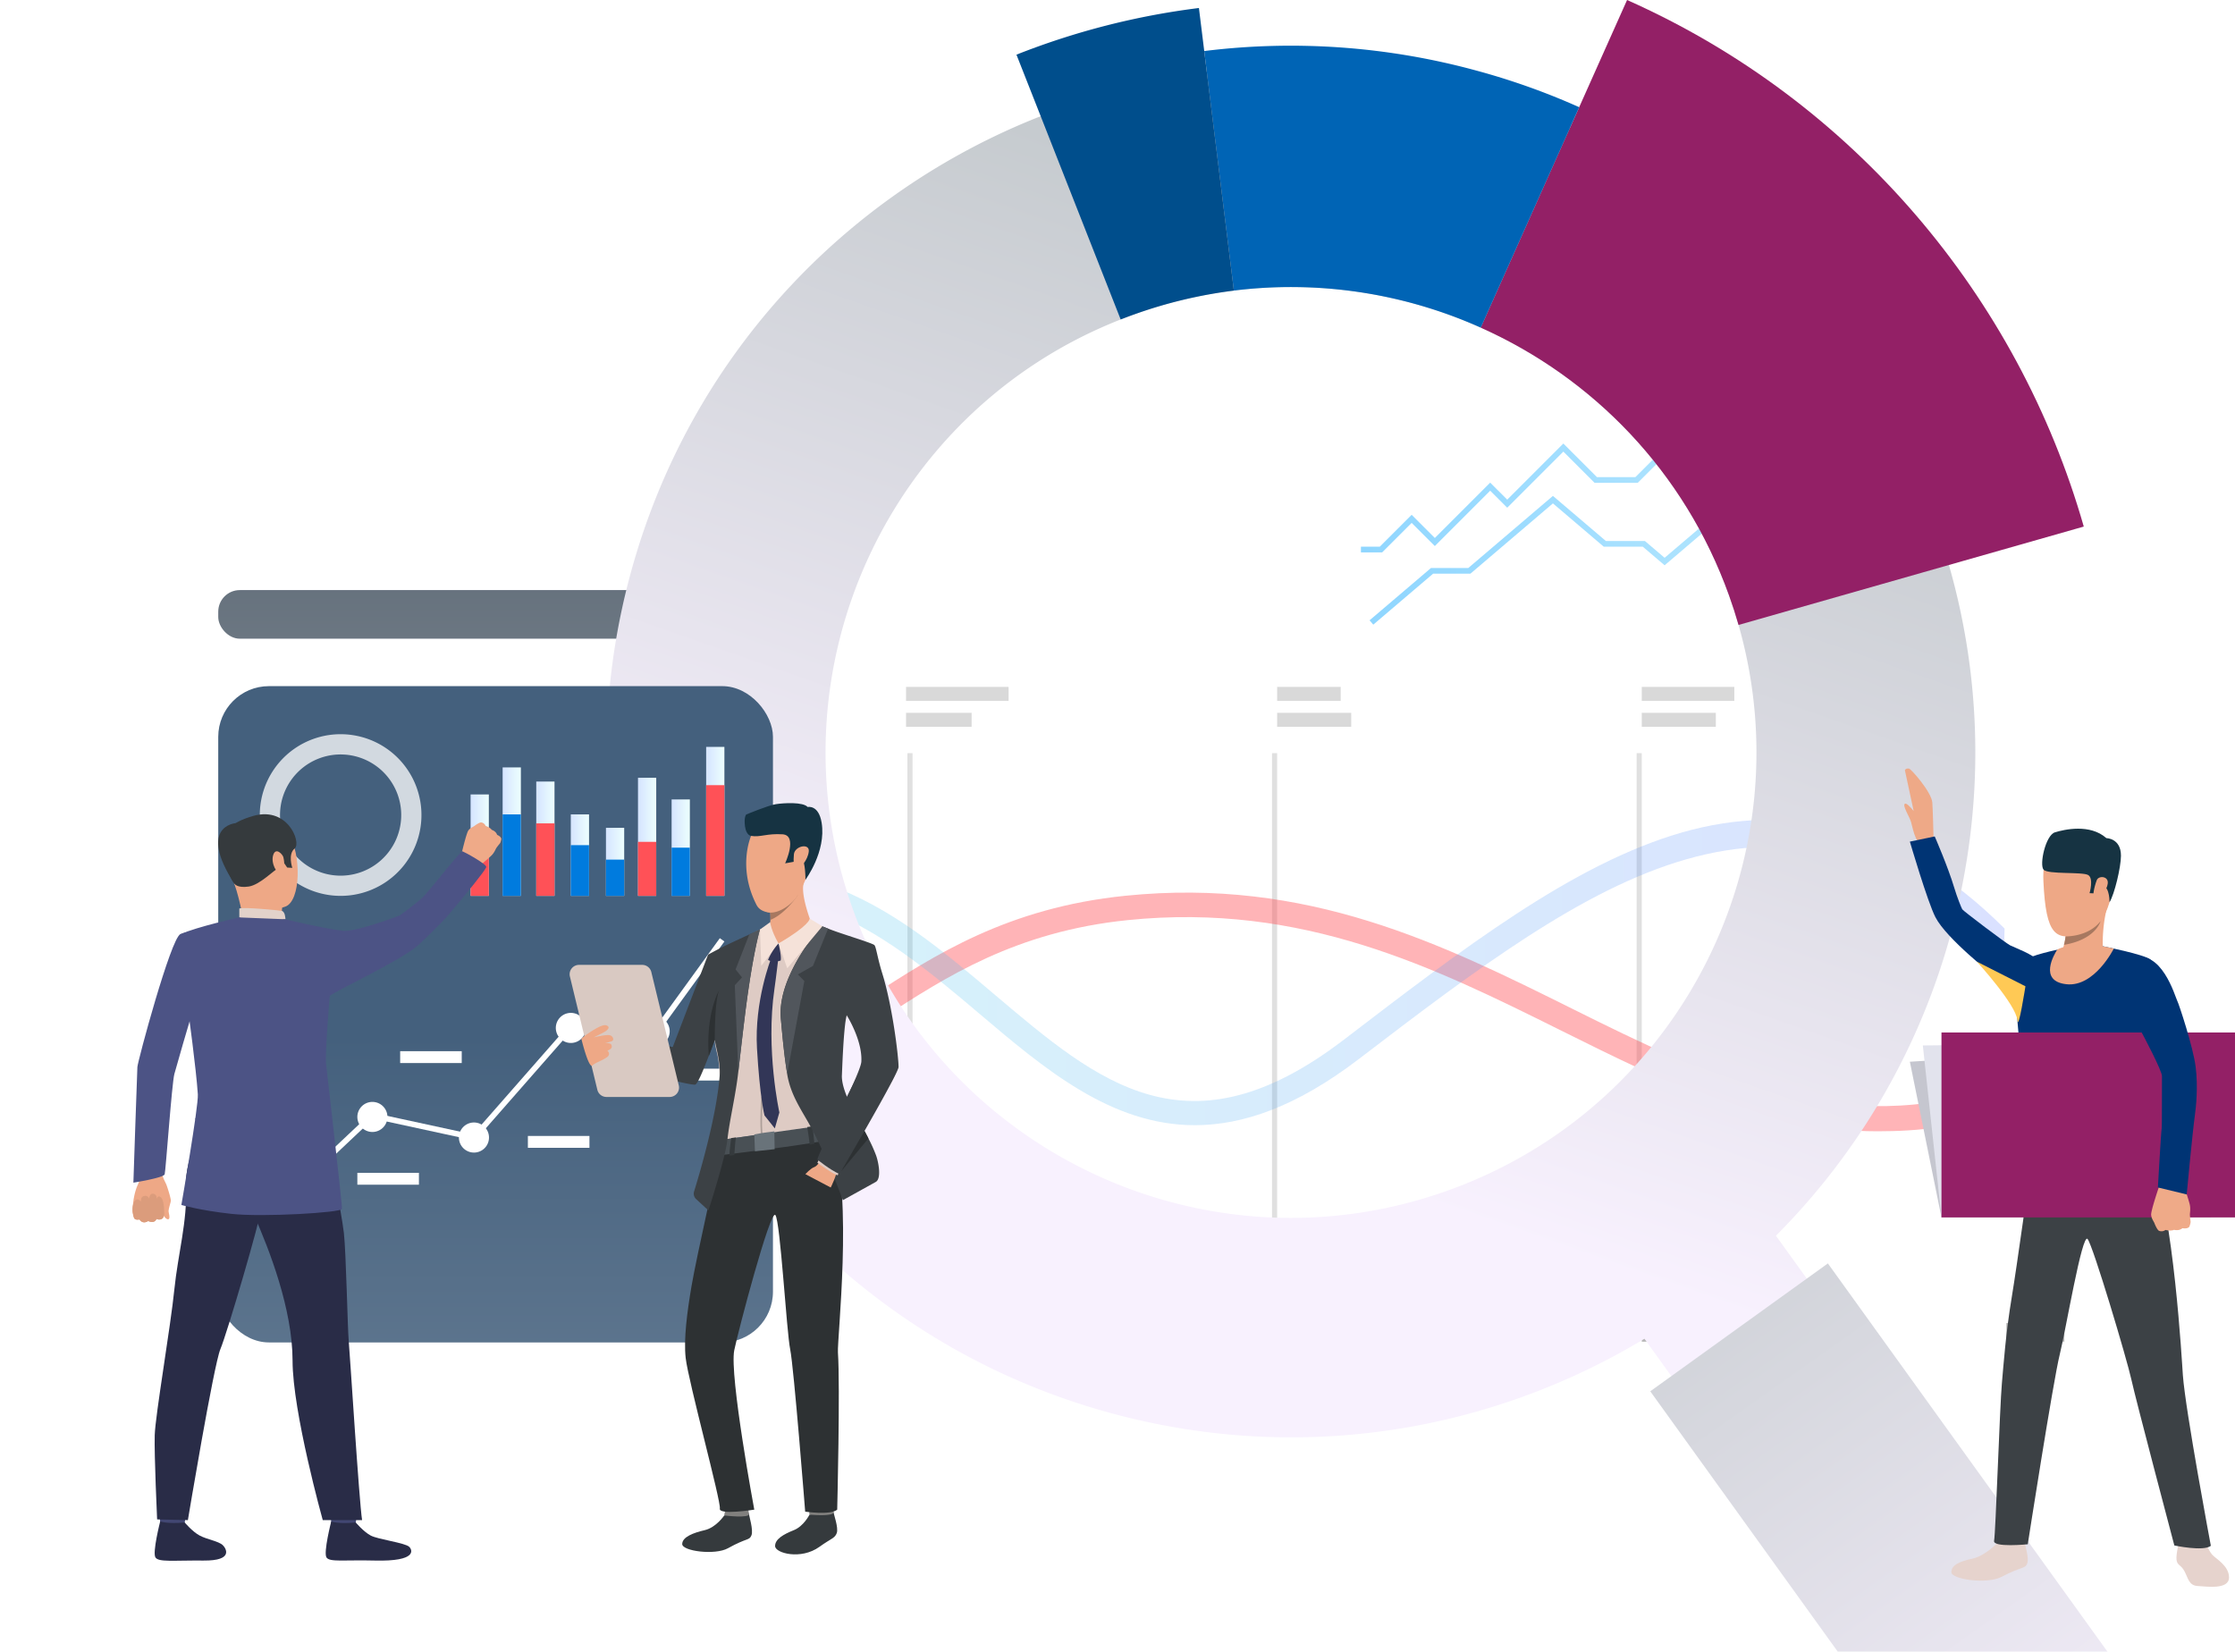 <svg xmlns="http://www.w3.org/2000/svg" xmlns:xlink="http://www.w3.org/1999/xlink" viewBox="0 0 2412.29 1782.71"><defs><style>.cls-1{mask:url(#mask);filter:url(#luminosity-noclip-5);}.cls-2,.cls-4,.cls-6,.cls-8{mix-blend-mode:multiply;}.cls-2{fill:url(#linear-gradient);}.cls-3{mask:url(#mask-2);filter:url(#luminosity-noclip-6);}.cls-4{fill:url(#linear-gradient-2);}.cls-5,.cls-7{mask:url(#mask-3);}.cls-5{filter:url(#luminosity-noclip-7);}.cls-6{fill:url(#linear-gradient-3);}.cls-7{filter:url(#luminosity-noclip-8);}.cls-8{fill:url(#linear-gradient-4);}.cls-9{isolation:isolate;}.cls-10,.cls-45{mix-blend-mode:hard-light;}.cls-10{fill:url(#linear-gradient-5);}.cls-11{fill:#e0e0e0;}.cls-12{fill:#d9d9d9;}.cls-13{fill:#b8b8b8;}.cls-14{opacity:0.43;}.cls-15{fill:#ff5157;}.cls-16{opacity:0.22;}.cls-17{fill:url(#linear-gradient-6);}.cls-18{fill:url(#linear-gradient-7);}.cls-19{fill:url(#linear-gradient-8);}.cls-20{fill:url(#linear-gradient-9);}.cls-21{fill:#932066;}.cls-22{fill:#0064b5;}.cls-23{fill:#004e8c;}.cls-24{fill:url(#linear-gradient-10);}.cls-25{fill:#fff;}.cls-26{mask:url(#mask-5);}.cls-27{fill:url(#linear-gradient-11);}.cls-28{mask:url(#mask-6);}.cls-29{fill:url(#linear-gradient-12);}.cls-30{mask:url(#mask-7);}.cls-31{fill:url(#linear-gradient-13);}.cls-32{mask:url(#mask-8);}.cls-33{fill:url(#linear-gradient-14);}.cls-34{fill:#c5c6cf;}.cls-35{fill:#e2e3ed;}.cls-36{fill:#eea987;}.cls-37{fill:#e6d3cd;}.cls-38{fill:#3c4145;}.cls-39{fill:#003474;}.cls-40{fill:#eea886;}.cls-41{fill:#163342;}.cls-42{fill:#a77860;}.cls-43{fill:#ffc955;}.cls-44{fill:#efaa88;}.cls-45{fill:url(#linear-gradient-15);}.cls-46{opacity:0.76;}.cls-47{fill:url(#linear-gradient-16);}.cls-48{fill:url(#linear-gradient-17);}.cls-49{fill:url(#linear-gradient-18);}.cls-50{fill:url(#linear-gradient-19);}.cls-51{fill:#007bde;}.cls-52{fill:url(#linear-gradient-20);}.cls-53{fill:url(#linear-gradient-21);}.cls-54{fill:url(#linear-gradient-22);}.cls-55{fill:url(#linear-gradient-23);}.cls-56{fill:#db9c7c;}.cls-57{fill:#4c5385;}.cls-58{fill:#ead8cf;}.cls-59{fill:#da9b5b;}.cls-60{fill:#424773;}.cls-61{fill:#292c47;}.cls-62{fill:#353a3d;}.cls-63{fill:#e2d2ca;}.cls-64{fill:#323657;}.cls-65{fill:#81807e;}.cls-66{fill:#2d3133;}.cls-67{fill:#decbc4;}.cls-68{fill:#495055;}.cls-69{fill:#51565c;}.cls-70{fill:#f5e2d9;}.cls-71{fill:#ad9f99;}.cls-72{fill:#69737a;}.cls-73{fill:#d9c9c2;}.cls-74{filter:url(#luminosity-noclip-3);}.cls-75{filter:url(#luminosity-noclip-2);}.cls-76{filter:url(#luminosity-noclip);}</style><filter id="luminosity-noclip" x="35.75" y="-8974.71" width="99.79" height="32766" filterUnits="userSpaceOnUse" color-interpolation-filters="sRGB"><feFlood flood-color="#fff" result="bg"/><feBlend in="SourceGraphic" in2="bg"/></filter><mask id="mask" x="35.75" y="-8974.71" width="99.79" height="32766" maskUnits="userSpaceOnUse"><g class="cls-76"/></mask><linearGradient id="linear-gradient" x1="80.73" y1="591.03" x2="89.14" y2="997.23" gradientUnits="userSpaceOnUse"><stop offset="0" stop-color="#fff"/><stop offset="1"/></linearGradient><filter id="luminosity-noclip-2" x="0" y="-8974.71" width="41.59" height="32766" filterUnits="userSpaceOnUse" color-interpolation-filters="sRGB"><feFlood flood-color="#fff" result="bg"/><feBlend in="SourceGraphic" in2="bg"/></filter><mask id="mask-2" x="0" y="-8974.71" width="41.59" height="32766" maskUnits="userSpaceOnUse"><g class="cls-75"/></mask><linearGradient id="linear-gradient-2" x1="15.91" y1="592.37" x2="24.32" y2="998.57" xlink:href="#linear-gradient"/><filter id="luminosity-noclip-3" x="2076.82" y="-8974.71" width="84.72" height="32766" filterUnits="userSpaceOnUse" color-interpolation-filters="sRGB"><feFlood flood-color="#fff" result="bg"/><feBlend in="SourceGraphic" in2="bg"/></filter><mask id="mask-3" x="2076.82" y="-8974.71" width="84.72" height="32766" maskUnits="userSpaceOnUse"><g class="cls-74"/></mask><linearGradient id="linear-gradient-3" x1="2165.82" y1="-90.48" x2="2068.36" y2="274.1" gradientTransform="translate(4238.36 167.99) rotate(-180)" xlink:href="#linear-gradient"/><linearGradient id="linear-gradient-4" x1="2151.53" y1="-65.55" x2="2076.05" y2="216.81" gradientTransform="translate(4238.36 110.97) rotate(-180)" xlink:href="#linear-gradient"/><linearGradient id="linear-gradient-5" x1="534.91" y1="581.32" x2="534.91" y2="2325.48" gradientUnits="userSpaceOnUse"><stop offset="0" stop-color="#626e7a"/><stop offset="1" stop-color="#f5f5f5"/></linearGradient><linearGradient id="linear-gradient-6" x1="588.65" y1="1049.71" x2="2163.57" y2="1049.71" gradientUnits="userSpaceOnUse"><stop offset="0" stop-color="#40d5e6"/><stop offset="1" stop-color="#57f"/></linearGradient><linearGradient id="linear-gradient-7" x1="1478.21" y1="550.68" x2="2039.62" y2="550.68" gradientUnits="userSpaceOnUse"><stop offset="0" stop-color="#8fd6ff"/><stop offset="1" stop-color="#bfebfe"/></linearGradient><linearGradient id="linear-gradient-8" x1="1468.88" y1="478.6" x2="2028.46" y2="478.6" xlink:href="#linear-gradient-7"/><linearGradient id="linear-gradient-9" x1="1572.92" y1="300.9" x2="1256.51" y2="1202.38" gradientUnits="userSpaceOnUse"><stop offset="0" stop-color="#c6cbcf"/><stop offset="1" stop-color="#f8f1fe"/></linearGradient><linearGradient id="linear-gradient-10" x1="1733.23" y1="1225.1" x2="2307.11" y2="2037.56" xlink:href="#linear-gradient-9"/><filter id="luminosity-noclip-5" x="35.75" y="804.08" width="99.79" height="48.5" filterUnits="userSpaceOnUse" color-interpolation-filters="sRGB"><feFlood flood-color="#fff" result="bg"/><feBlend in="SourceGraphic" in2="bg"/></filter><mask id="mask-5" x="35.75" y="804.08" width="99.79" height="48.5" maskUnits="userSpaceOnUse"><g class="cls-1"><polygon class="cls-2" points="59.13 852.59 135.54 852.59 112.15 804.08 35.75 804.08 59.13 852.59"/></g></mask><linearGradient id="linear-gradient-11" x1="80.73" y1="591.03" x2="89.14" y2="997.23" xlink:href="#linear-gradient-6"/><filter id="luminosity-noclip-6" x="0" y="804.08" width="41.59" height="48.5" filterUnits="userSpaceOnUse" color-interpolation-filters="sRGB"><feFlood flood-color="#fff" result="bg"/><feBlend in="SourceGraphic" in2="bg"/></filter><mask id="mask-6" x="0" y="804.08" width="41.59" height="48.5" maskUnits="userSpaceOnUse"><g class="cls-3"><polygon class="cls-4" points="23.39 852.59 41.59 852.59 18.2 804.08 0 804.08 23.39 852.59"/></g></mask><linearGradient id="linear-gradient-12" x1="15.91" y1="592.37" x2="24.32" y2="998.57" xlink:href="#linear-gradient-6"/><filter id="luminosity-noclip-7" x="2076.82" y="67.66" width="84.72" height="32.68" filterUnits="userSpaceOnUse" color-interpolation-filters="sRGB"><feFlood flood-color="#fff" result="bg"/><feBlend in="SourceGraphic" in2="bg"/></filter><mask id="mask-7" x="2076.82" y="67.66" width="84.72" height="32.68" maskUnits="userSpaceOnUse"><g class="cls-5"><rect class="cls-6" x="2076.82" y="67.66" width="84.72" height="32.68" transform="translate(4238.36 167.99) rotate(180)"/></g></mask><linearGradient id="linear-gradient-13" x1="2165.82" y1="-90.48" x2="2068.36" y2="274.1" gradientTransform="translate(4238.36 167.99) rotate(-180)" xlink:href="#linear-gradient-6"/><filter id="luminosity-noclip-8" x="2076.82" y="52.41" width="84.72" height="6.15" filterUnits="userSpaceOnUse" color-interpolation-filters="sRGB"><feFlood flood-color="#fff" result="bg"/><feBlend in="SourceGraphic" in2="bg"/></filter><mask id="mask-8" x="2076.82" y="52.41" width="84.72" height="6.15" maskUnits="userSpaceOnUse"><g class="cls-7"><rect class="cls-8" x="2076.82" y="52.41" width="84.72" height="6.15" transform="translate(4238.36 110.97) rotate(180)"/></g></mask><linearGradient id="linear-gradient-14" x1="2151.53" y1="-65.55" x2="2076.05" y2="216.81" gradientTransform="translate(4238.36 110.97) rotate(-180)" xlink:href="#linear-gradient-6"/><linearGradient id="linear-gradient-15" x1="534.91" y1="1118.63" x2="534.91" y2="3606.09" gradientUnits="userSpaceOnUse"><stop offset="0" stop-color="#44607d"/><stop offset="1" stop-color="#f5f5f5"/></linearGradient><linearGradient id="linear-gradient-16" x1="507.92" y1="912.26" x2="527.62" y2="912.26" gradientUnits="userSpaceOnUse"><stop offset="0" stop-color="#d5e4ff"/><stop offset="1" stop-color="#edfffe"/></linearGradient><linearGradient id="linear-gradient-17" x1="542.5" y1="897.67" x2="562.19" y2="897.67" xlink:href="#linear-gradient-16"/><linearGradient id="linear-gradient-18" x1="578.79" y1="905.3" x2="598.48" y2="905.3" xlink:href="#linear-gradient-16"/><linearGradient id="linear-gradient-19" x1="616.07" y1="923.03" x2="635.76" y2="923.03" xlink:href="#linear-gradient-16"/><linearGradient id="linear-gradient-20" x1="654.02" y1="930.28" x2="673.72" y2="930.28" xlink:href="#linear-gradient-16"/><linearGradient id="linear-gradient-21" x1="688.6" y1="903.26" x2="708.29" y2="903.26" xlink:href="#linear-gradient-16"/><linearGradient id="linear-gradient-22" x1="724.88" y1="914.96" x2="744.58" y2="914.96" xlink:href="#linear-gradient-16"/><linearGradient id="linear-gradient-23" x1="762.17" y1="886.6" x2="781.86" y2="886.6" xlink:href="#linear-gradient-16"/></defs><title>OCR</title><g class="cls-9"><g id="Слой_1" data-name="Слой 1"><rect class="cls-10" x="235.56" y="636.94" width="598.71" height="52.47" rx="23.29"/><rect class="cls-11" x="979.41" y="812.97" width="5.53" height="580.67"/><rect class="cls-11" x="1372.93" y="812.97" width="5.54" height="580.67"/><rect class="cls-11" x="1766.45" y="812.97" width="5.53" height="580.67"/><rect class="cls-12" x="588.65" y="741.41" width="94.26" height="15.14"/><rect class="cls-12" x="588.65" y="769.39" width="133.7" height="15.14"/><rect class="cls-12" x="977.93" y="741.41" width="110.66" height="15.14"/><rect class="cls-12" x="977.93" y="769.39" width="70.76" height="15.14"/><rect class="cls-12" x="1378.47" y="741.41" width="68.57" height="15.14"/><rect class="cls-12" x="1378.47" y="769.39" width="79.92" height="15.14"/><rect class="cls-12" x="1771.99" y="741.41" width="99.89" height="15.14"/><rect class="cls-12" x="1771.99" y="769.39" width="79.93" height="15.14"/><rect class="cls-13" x="1024.37" y="1415.37" width="62.61" height="20.18"/><rect class="cls-13" x="1378.47" y="1428.03" width="62.61" height="20.18"/><rect class="cls-13" x="1771.99" y="1428.03" width="62.61" height="20.18"/><rect class="cls-13" x="2165.51" y="1428.03" width="62.61" height="20.18"/><g class="cls-14"><path class="cls-15" d="M2026.37,1221.1c-122.74,0-229.44-53.06-340.67-108.37-137.33-68.29-279.32-138.9-468.52-119.56-120.81,12.34-196.64,61.54-263.54,104.95-60.58,39.3-117.85,73.87-195.41,76.82-125.36,4.77-168.85-48.7-169.58-52v-34.31h0c.16.59,27.53,60.6,169.44,59.89,69.89-.35,121.47-33.82,181.19-72.57,69.41-45,148.08-96.07,275.22-109.06,196.78-20.12,342.26,52.22,482.94,122.18,147.21,73.2,287.68,141.85,465.3,82.29v28.21C2112.11,1216.59,2071.62,1221.1,2026.37,1221.1Z"/></g><g class="cls-16"><path class="cls-17" d="M1289.61,1214.53c-90.6,0-162.45-60.93-232.8-120.57-53.34-45.23-108.69-91.47-172.57-114.28-195-69.6-294.69,57.5-295.59,58.62V999.63c1.06-1.32,18.85-24.42,70.32-46.48,46.86-20.08,125.49-36.1,233.94,1.62,68.71,23.9,125.77,72.28,180.95,119.07,112,94.9,208.62,176.87,376.52,48.48,127.16-97.24,247-189.9,365-223.76,115.36-33.11,235.63-8.87,348.2,103.71l-.83,35.11c-239.14-240.19-442.76-88-696.34,105.9C1399.23,1194.64,1341.36,1214.52,1289.61,1214.53Z"/></g><polygon class="cls-18" points="1482.21 674.25 1478.21 669.56 1544.5 613.09 1584.76 613.09 1676.11 535.27 1733.24 583.94 1775.37 583.94 1796.66 602.08 1862.82 545.72 1896.4 545.72 2035.62 427.11 2039.62 431.8 1898.67 551.88 1865.09 551.88 1796.66 610.17 1773.1 590.1 1730.97 590.1 1676.11 543.36 1587.03 619.25 1546.77 619.25 1482.21 674.25"/><polygon class="cls-19" points="1491.79 596.25 1468.88 596.25 1468.88 590.09 1489.23 590.09 1523.64 555.68 1548.65 580.7 1608.4 520.94 1626.78 539.32 1687.36 478.74 1723.67 515.04 1765.06 515.04 1828.95 451.16 1884.04 451.16 1924.78 410.43 1974.63 410.43 2024.11 360.95 2028.46 365.31 1977.19 416.59 1927.33 416.59 1886.6 457.32 1831.5 457.32 1767.61 521.21 1721.12 521.21 1687.36 487.45 1626.78 548.03 1608.4 529.66 1548.65 589.41 1523.64 564.4 1491.79 596.25"/><path class="cls-20" d="M2103.61,610.25c0-.13-.08-.26-.11-.4-58.92-205.48-206-381.11-409.14-471.49h0a740.35,740.35,0,0,0-391.55-58.73l-.24,0-.13,0a735.87,735.87,0,0,0-179.2,45.8,3.42,3.42,0,0,0-.34.13c-210.12,82.63-379.6,260.49-442.77,495.23-106,394,127.34,799.15,521.16,905.14,202.24,54.41,407.44,19.38,573.61-80.89l31,43.09,146.19-105.28-35.29-49a735.18,735.18,0,0,0,189.65-329.22C2142.58,870.37,2139.31,734.78,2103.61,610.25ZM1562.86,1285c-261.11,93.58-548.66-42.22-642.23-303.34-91.84-256.25,37.25-538,288.91-636.81,4.76-1.86,9.57-3.68,14.43-5.42a500.61,500.61,0,0,1,374.24,14.21c120.6,53.87,219.91,155,268,289.13q5.65,15.84,10.24,31.8C1948.57,926.82,1813.41,1195.2,1562.86,1285Z"/><path class="cls-21" d="M2249.07,568.38,2103.5,609.85l-227.06,64.72q-4.57-16-10.24-31.8c-48.08-134.17-147.39-235.26-268-289.13l96.13-215.28h0l10.11-22.65L1756.14,0C2001,108.92,2178.19,320.69,2249.07,568.38Z"/><path class="cls-22" d="M1704.47,115.71l-10.11,22.65-96.15,215.28a501.08,501.08,0,0,0-266.46-40l-29-234-3-24.54a760.15,760.15,0,0,1,291.87,20.58A751.75,751.75,0,0,1,1704.47,115.71Z"/><path class="cls-23" d="M1331.75,313.68A503.65,503.65,0,0,0,1224,339.43q-7.29,2.61-14.43,5.42l-86.32-219.42L1097.08,59a806,806,0,0,1,196.8-50.34l.15,0,5.73,46.38,3,24.54Z"/><polygon class="cls-24" points="2274.57 1782.71 1983.47 1782.71 1781.17 1501.76 1876.05 1433.44 1972.88 1363.73 2021.1 1430.71 2274.57 1782.71"/><rect class="cls-25" x="2123.2" y="1277.82" width="79.46" height="5.57" transform="translate(4325.87 2561.21) rotate(180)"/><rect class="cls-25" x="2123.2" y="1288.32" width="79.46" height="23.42" transform="translate(4325.87 2600.06) rotate(180)"/><rect class="cls-25" x="2085.87" y="1319.61" width="46.88" height="3.5" transform="translate(4218.62 2642.72) rotate(180)"/><rect class="cls-25" x="2085.87" y="1324.64" width="46.88" height="9.48" transform="translate(4218.62 2658.76) rotate(180)"/><rect class="cls-25" x="2215.72" y="1247.8" width="3.5" height="65.62" transform="translate(4434.93 2561.21) rotate(180)"/><g class="cls-26"><polygon class="cls-27" points="59.13 852.59 135.54 852.59 112.15 804.08 35.75 804.08 59.13 852.59"/></g><g class="cls-28"><polygon class="cls-29" points="23.39 852.59 41.59 852.59 18.2 804.08 0 804.08 23.39 852.59"/></g><g class="cls-30"><rect class="cls-31" x="2076.82" y="67.66" width="84.72" height="32.68" transform="translate(4238.36 167.99) rotate(180)"/></g><g class="cls-32"><rect class="cls-33" x="2076.82" y="52.41" width="84.72" height="6.15" transform="translate(4238.36 110.97) rotate(180)"/></g><polygon class="cls-34" points="2061.37 1146.04 2384.34 1125.27 2386.11 1314.08 2095.48 1314.08 2061.37 1146.04"/><polygon class="cls-35" points="2075.36 1128.45 2384.34 1125.27 2386.11 1314.08 2095.48 1314.08 2075.36 1128.45"/><path class="cls-36" d="M2070.46,908.63s7.35,8.08,10.24,4.52,6.17-8.61,6.17-8.61Z"/><path class="cls-36" d="M2056,831.4l9.45,43.94c-2.91-3.57-8-9.29-9.67-7.59-2.36,2.42,5.53,14.41,6.88,19.58,1.24,4.73,2.86,12.11,4.9,16.48l3.58,7.19,15.78-6.46s-.73-31.32-1.33-38.38c-1-11.46-23-36.31-25.17-36.57C2056.51,829.13,2056,831.4,2056,831.4Z"/><path class="cls-37" d="M2379.47,1663.1s4.45,10.71,8.2,15,18.1,11.84,18.17,24.45c.09,13.68-24.19,9.89-33.68,9.39s-10.21-7.81-14.21-15.56-8-6.43-8.78-12.68,3.06-20.23,3.06-20.23Z"/><path class="cls-37" d="M2155.72,1665.55s-13.22,13.89-26.65,16.8-22.81,6.62-22.91,14.59,38.63,13.22,54,5.18c22.93-12,25.26-8.37,27.8-14.37s-3.05-22-2.89-23.92C2185.28,1661.47,2155.72,1665.55,2155.72,1665.55Z"/><path class="cls-38" d="M2191,1264.55s-13.9,100.9-19.57,135c-6.63,39.88-8.88,72.83-10.73,93.47-2.33,26-6.79,162.48-8.42,170.07s36.34,3.8,36.34,3.8,27.54-177,34.47-204.66c6.46-25.75,24.21-131.89,30.09-124.86s42.86,131.21,47.22,151.52,46.41,179.27,46.41,179.27,31.43,6.76,39.42.39c0,0-27.42-146-30.2-184.11-1.06-14.51-9.66-173-34.19-237.15C2308.88,1213.38,2191,1264.55,2191,1264.55Z"/><path class="cls-39" d="M2231.75,1022.57s-36.76,7.6-41.12,11.46c-4.73,4.12-13.08,44.37-13.58,55.59s4.43,58.05,9.16,75.5,3.66,108.49,1.54,122.81c0,0,73.73,14.42,146.49,5,0,0-12.58-79.07-9.66-103,3.73-30.63,12.7-101.18,12.7-101.18s-9.72-47.5-16.2-53-51.51-14.4-51.51-14.4Z"/><path class="cls-40" d="M2246.94,908.92s-44.21-16.36-41.44,42.39,13.12,64.73,42.2,56.53,31.53-45.29,35.31-63.13S2261.4,911.48,2246.94,908.92Z"/><path class="cls-40" d="M2224.47,1031.88s23,18.62,45.1-10.53c0,0-1-23.66,5.79-45.75s-46.3,29.46-46.3,29.46c.56.39.67,2.6.35,5.68a61.75,61.75,0,0,1-1.71,9.13C2225.77,1027.25,2226.22,1025.94,2224.47,1031.88Z"/><path class="cls-41" d="M2276.87,973.85s.12-15.7-6.4-17.14-9.89,7.63-9.89,7.63l-5.26-.28s4.7-15.91-1.52-19.56-43.45-.44-48.12-5.79,2.1-37.16,12.26-40.29,37.9-9.45,55.51,6.24c0,0,15.79.1,15.75,19C2289.18,936.17,2282.18,965.34,2276.87,973.85Z"/><path class="cls-42" d="M2227.7,1019.87c34.27-5.76,39.4-25.25,39.47-25.56-13.32,17.18-37.76,16.43-37.76,16.43A61.75,61.75,0,0,1,2227.7,1019.87Z"/><path class="cls-40" d="M2263.08,950.05c2-5.18,13-4.53,11.85,3.68s-10.24,20.85-13.9,18.48S2260.39,957.18,2263.08,950.05Z"/><path class="cls-40" d="M2281.49,1023.86s-20.73,41.9-51.24,38.51-12.83-32.63-9.91-37.29C2220.34,1025.08,2238.65,1013.33,2281.49,1023.86Z"/><path class="cls-39" d="M2088.93,990c-8.61-16.78-27.56-81.55-27.56-81.55l26.82-5.61s14.26,32.6,21,55.15c3.31,11,7.75,21.79,8.74,23.53s46.67,36.33,51.64,38.87,24.11,9.17,33.26,18.46,4.69,22,4.69,22c-19.4,24.94-55.22-7.49-55.22-7.49S2101,1013.54,2088.93,990Z"/><path class="cls-43" d="M2133.66,1038s42.32,46.22,43.78,63.35c1,12.22,8.66-36.76,8.66-36.76Z"/><rect class="cls-21" x="2095.48" y="1114.46" width="316.81" height="199.62" transform="translate(4507.77 2428.54) rotate(180)"/><path class="cls-44" d="M2363,1324.11s1.5-3.66,1.37-5.59c0,0-.49-3.48-.69-6a18.74,18.74,0,0,1-.08-1.94c.1-1.87.87-6-.16-10.53s-6.31-20.34-6.31-20.34l-14.23,2.12-12.37-1.68s-9.22,26.91-8.75,31.28a10.9,10.9,0,0,0,.2,1.23c.75,3.66,2.85,6.07,3.47,7.94.23.69,3,7.37,5,8a7.06,7.06,0,0,0,6.79-1s5.68,1.5,9.27-.14c0,0,5.19,1.55,9.08-1.77C2355.67,1325.78,2361.12,1326.76,2363,1324.11Z"/><path class="cls-39" d="M2300.85,1034.73c-4.82,1.87-9.93,13.53-6.13,36.4,4.07,24.54,12.17,35,15.43,40.75s23.39,44,23.31,49.62c-.2,14.73.15,53.61-.32,56.58-.79,5.09-4.07,63.66-4.07,63.66l31.09,7.53s6.13-66.06,8.9-86c1.11-8,3.52-30,.74-51.88-2.67-21.13-18-67.82-20-71.53S2332.71,1022.39,2300.85,1034.73Z"/><rect class="cls-45" x="235.56" y="740.62" width="598.71" height="708.4" rx="54.7"/><g class="cls-46"><path class="cls-25" d="M449.78,850.36A87.23,87.23,0,1,0,285.5,909.11c.66,1.85,1.38,3.67,2.14,5.44a87.24,87.24,0,0,0,162.14-64.19Zm-60.11,91a65.43,65.43,0,0,1-71.87-19.2,64.74,64.74,0,0,1-10.13-16.28q-.87-2-1.62-4.08a65.41,65.41,0,1,1,83.62,39.56Z"/></g><polygon class="cls-25" points="617.51 1111.64 708.97 1116.8 781.86 1016.24 776.93 1012.67 705.99 1110.53 614.89 1105.39 510.45 1224.5 401.1 1200.81 293.06 1302.75 297.23 1307.18 402.94 1207.43 512.66 1231.21 617.51 1111.64"/><path class="cls-25" d="M527.42,1224.42a16.23,16.23,0,1,1-19.3-12.43A16.24,16.24,0,0,1,527.42,1224.42Z"/><path class="cls-25" d="M632,1106.1a16.23,16.23,0,1,1-19.3-12.42A16.23,16.23,0,0,1,632,1106.1Z"/><path class="cls-25" d="M722.46,1109.73a16.23,16.23,0,1,1-19.3-12.43A16.21,16.21,0,0,1,722.46,1109.73Z"/><path class="cls-25" d="M417.8,1202.19a16.23,16.23,0,1,1-19.3-12.43A16.24,16.24,0,0,1,417.8,1202.19Z"/><rect class="cls-25" x="385.7" y="1265.96" width="66.45" height="12.8"/><rect class="cls-25" x="431.91" y="1134.65" width="66.45" height="12.8"/><rect class="cls-25" x="569.76" y="1226.15" width="66.45" height="12.8"/><rect class="cls-25" x="629.36" y="1046.44" width="66.45" height="12.8"/><rect class="cls-25" x="725.88" y="1153.53" width="66.45" height="12.8"/><rect class="cls-47" x="507.92" y="857.52" width="19.69" height="109.48"/><rect class="cls-48" x="542.5" y="828.33" width="19.69" height="138.67"/><rect class="cls-49" x="578.79" y="843.6" width="19.7" height="123.4"/><rect class="cls-50" x="616.07" y="879.06" width="19.69" height="87.95"/><rect class="cls-15" x="507.92" y="897.57" width="19.69" height="69.43"/><rect class="cls-51" x="542.5" y="879.06" width="19.69" height="87.95"/><rect class="cls-15" x="578.79" y="888.74" width="19.7" height="78.26"/><rect class="cls-51" x="616.07" y="912.26" width="19.69" height="54.74"/><rect class="cls-52" x="654.02" y="893.55" width="19.69" height="73.45"/><rect class="cls-53" x="688.6" y="839.53" width="19.69" height="127.47"/><rect class="cls-54" x="724.88" y="862.91" width="19.69" height="104.09"/><rect class="cls-55" x="762.17" y="806.19" width="19.69" height="160.81"/><rect class="cls-51" x="654.02" y="927.87" width="19.69" height="39.13"/><rect class="cls-15" x="688.6" y="908.68" width="19.69" height="58.32"/><rect class="cls-51" x="724.88" y="914.96" width="19.69" height="52.05"/><rect class="cls-15" x="762.17" y="847.49" width="19.69" height="119.51"/><path class="cls-40" d="M171.66,1258.22s3.06,5,3.45,9.1c.3,3.24,3,8.08,4.2,10.75s5,14.77,5.11,17.92c.06,1.29-2.82,9.4-2.41,12s1.89,7.73-.44,8.07-5-3.87-5-3.87a3.42,3.42,0,0,1-1.75,3.3c-3.84,1.78-5.87.21-5.87.21s-1.41,2.63-3.19,3c-3.91.79-5.83-.78-5.83-.78a7.07,7.07,0,0,1-4.43,1.42,5.81,5.81,0,0,1-4.91-3.06s-4.38.89-5.65-1.16-1.05-4.22-1.58-6.07-.13-18.58,5.55-30.63-1.44-23.79-1.44-23.79Z"/><path class="cls-56" d="M177.22,1310.62s.39-15-3.57-18.2-4.39,2.22-4.39,2.22.53-5.36-3.78-6.08-4.5,5.64-4.5,5.64a4.18,4.18,0,0,0-5.25-3.28c-4.53.85-3.45,6.11-3.45,6.11s-4.33-5.16-7.14-.2c-4.75,8.38-.17,18.27-.17,18.27s1.33,2.27,5.65,1.16c0,0,2.89,5.82,9.34,1.64,0,0,6.61,3.64,9-2.2C169,1315.7,176.27,1319.17,177.22,1310.62Z"/><path class="cls-57" d="M222.58,1042s-25.69,85.64-34.37,117.23c-2.73,9.91-9.32,104.52-10.48,108.33s-33.76,9-33.76,9,3.95-118.36,4.32-124.82,36-138.63,46.31-143.35c7.76-3.53,11.85-.61,21.63,6.65C229.94,1025.24,222.58,1042,222.58,1042Z"/><path class="cls-44" d="M541.12,905.66s-.56,3.33-1.52,4.66c0,0-1.92,2.3-3.19,4a13.61,13.61,0,0,0-.92,1.37c-.78,1.4-2.06,4.71-4.86,7.55s-13.71,11.88-13.71,11.88l-9.35-7.94-9.71-4.35s5.44-23.62,7.74-26.57a9.31,9.31,0,0,1,.7-.8c2.2-2.31,4.8-3.11,6.08-4.19.48-.39,5.47-4,7.25-3.52a6,6,0,0,1,4.49,3.74s4.78,1.47,6.64,4.27c0,0,4.46,1.22,5.78,5.37C536.54,901.14,540.92,902.88,541.12,905.66Z"/><path class="cls-58" d="M359.86,1064.93l6.64-2.45s-8.28-19.44-11.89-19a90.76,90.76,0,0,0-9.36,1.92Z"/><path class="cls-59" d="M361.38,1068.28c-.85-.63-14.11-26.07-14.11-26.07l-28.34,3.85,15.31,30.14Z"/><path class="cls-60" d="M201.73,1626.73s-2.34,16.26-2.63,18.7S173,1644,173,1644L171,1624.64S198.51,1624.44,201.73,1626.73Z"/><path class="cls-61" d="M199.37,1643.37s8.16,9.79,16.06,14.06,20.3,6,25,10.38c3.37,3.19,12.27,16.93-20.52,16.65s-48.6,1.94-52.11-3.32,5.08-38.88,5.08-38.88S180.62,1645.06,199.37,1643.37Z"/><path class="cls-60" d="M386.33,1626.73s-2.34,16.26-2.63,18.7-26.06-1.44-26.06-1.44l-2.09-19.35S383.11,1624.44,386.33,1626.73Z"/><path class="cls-61" d="M384,1643.37s8.16,9.79,16.06,14.06,37,7.78,41.62,12.2c3.37,3.19,9,16-37.17,14.83-32.78-.85-48.6,1.94-52.11-3.32s5.08-38.88,5.08-38.88S364.77,1645.25,384,1643.37Z"/><path class="cls-61" d="M223.07,1209s-24.21,38.45-22.41,73.22-8.77,72.73-12.41,109c-4.05,40.49-20.64,136.35-21.25,158s2.58,90.82,2.58,90.82l33.21.76s27.89-167.57,35.12-184.67,43-139,44.25-152.68S223.07,1209,223.07,1209Z"/><path class="cls-61" d="M350.5,1214.18s18.25,95.3,20.65,116.57,4,103,5.22,116.28,11.25,173.63,14.45,193.79H348.36S315.77,1524,315.77,1468.69,290.59,1348.5,274.34,1312s-53.46-37.34-63.46-105C210.88,1207,337,1192.72,350.5,1214.18Z"/><path class="cls-40" d="M263.46,885.61s32.5-12.13,47.48,12.6,13.54,74.25-2.84,80.34-41,2.91-49.37-12.57-16-37.85-15.59-52.81S254.93,889.93,263.46,885.61Z"/><path class="cls-40" d="M304.57,979.68s-1.35,8.78.88,13.1-42.09,4.43-42.09,4.43-3.6-23.5-10.42-43.37S304.57,979.68,304.57,979.68Z"/><path class="cls-62" d="M252.94,953.84s3.06,5,15.54,3.09,27.73-18.57,32.95-20.4,5.26-4.88,5.26-4.88l3.26,4.77,5.54.35s-5.05-14.87,2.57-20.93-7.91-48.11-48-34.11c0,0-30.76,8.48-29.65,26S246.05,945.13,252.94,953.84Z"/><path class="cls-63" d="M308.09,992.26s-.15-8.26-3.89-9-41.31-4.41-45.9-2.6v9.62S267.15,995.68,308.09,992.26Z"/><path class="cls-40" d="M305.86,925.28c-.7-2.93-8.16-11.32-11-2.34s4.32,21.06,8.32,20S307.64,932.72,305.86,925.28Z"/><path class="cls-64" d="M457.19,1089.81h-.06C457.38,1089.92,457.42,1089.93,457.19,1089.81Z"/><path class="cls-57" d="M370.22,1004.76c-25.75-3.4-62.14-12.5-62.14-12.5l-49.78-2s-45.7,10.06-63.7,18.18c-1.7.77-1.71,40.77-6.39,51.26l14.92,31.48s8.61,62.35,10.4,90.08c.82,12.73-17.77,119.37-17.77,119.37s19.92,5.87,53.9,9.61,118.89-1.35,119.42-5.36-16.44-149.45-17.19-157c-1.15-11.56,4-73,4-73,7.85-6.08,76.74-38.06,95.53-54.72,5-4.46,26.26-25.13,32.29-32.27,21.37-25.27,38.89-46.94,41-51.61,2.42-2.66-23.22-16.6-25.55-17.38-2-.67-30.92,36.75-42,48.8-5,5.36-25.57,20.35-25.57,20.35S386.34,1005.68,370.22,1004.76Z"/><path class="cls-62" d="M254.21,888.53s-41.43,3.24-1.27,65.31Z"/><path class="cls-62" d="M781.71,1635.75s-8.72,13-21,15.87-24.29,7.31-24.38,15,35.38,12.33,49.38,4.54c20.9-11.62,23-8.11,25.34-13.92s-2.78-21.34-2.63-23.19C808.65,1631.8,781.71,1635.75,781.71,1635.75Z"/><path class="cls-65" d="M783.07,1629.31s-1.59,6.31-1.36,6.44,27.58,3.39,26.75-1.67c-.67-4.1-1.63-8.56-1.63-8.56Z"/><path class="cls-62" d="M873.72,1634.89s-6.22,12.48-16.85,16.73c-11.37,4.55-20.48,9.77-20.28,17.3s27.79,15.15,47.85.71c12.67-9.13,16.69-9.17,18.72-14.92s-3.53-20.67-3.45-22.48C899.8,1630,873.72,1634.89,873.72,1634.89Z"/><path class="cls-65" d="M873.41,1628.4s.08,6.37.31,6.49,26.66,2.29,26-2.66a40.36,40.36,0,0,0-2.57-8.68Z"/><path class="cls-66" d="M776.53,1247S752,1355.29,746.37,1388.27c-4.77,28.08-8.58,57.31-6.29,77.58,2.83,25.09,38.35,155.12,36.86,162.48s37.17,1.18,37.17,1.18-27-145-21.62-172c4-20,39-152.82,44.38-146s12,125.36,16,145,16.18,175.16,16.18,175.16,27.28,4,34.56-2.14c0,0,3.32-132.77.79-169.66-1-14.06,16.47-168.58-5.89-230.79C886.69,1196.19,776.53,1247,776.53,1247Z"/><path class="cls-67" d="M669.67,1148.56c17.5-2.45,72.54,21.93,77.55,20.09,3.44-1.26,11.51-27.56,17.27-47.47,3.42-11.78,6-21.32,6.38-22.11l0,0a117.87,117.87,0,0,0,.19,21.36c.07.76.16,1.54.24,2.33,0,.21.06.41.08.62a104.36,104.36,0,0,0,2.48,13.32c1.75,6.75,2.57,15.63,2.88,25v0c0,.08,0,.14,0,.22s0,.43,0,.65,0,.17,0,.26c.49,17-.69,35.43-1.18,45.21-.76,15.16,4.22,22,4.36,22.17h0l5.27-.74,3.81-.54h0l5.09-.71,20-2.81,7.23-1,1.71-.25,12.65-1.77,35.66-5,3.91-.55,1.61-.23,13.45-1.89,6.08-.85h0s5.16-36.61,5.56-56.4c.36-18.18,10.09-55.08,11.67-61l0-.12a.94.94,0,0,1,0-.16c0-.1.05-.19.07-.26a.65.65,0,0,1,0-.13,0,0,0,0,1,0,0v0a.15.15,0,0,0,0-.06s29.1,30.57,34.75,43.92c1.72,4,7,15,13.69,28.46,4.59-8.75,7.46-14.83,7.46-16.35,0-.19,0-.39,0-.6-.43-13.19-14.26-66.68-25.17-101.63-8.47-17-15.77-30.8-18.12-32.48-3.55-2.55-18.49-9-31.53-14.12l-1.27-.5-3.58-1.41-1.72-.66-.93-.35-.74-.28h0c-6.52-2.48-11.48-4.22-12.5-4.28-.17,0-.44,0-.81,0s-1,0-1.65.08c-8.06.47-32.12,2.72-39.86,3.46l-2.41.23h0l-9.24,4.22h0l-.51.24c-3.36,1.53-7.24,3.58-11.34,5.83-8,4.41-16.94,9.56-24.31,13.07s-17.12,8.23-18,8.91L729.53,1137,666,1125.39Z"/><path class="cls-68" d="M780,1230.2s-2.68,3.21-3.45,16.8c0,0,110.32-12.87,122-17.94,0,0,.45-15-2-15.24C893.77,1213.54,780,1230.2,780,1230.2Z"/><path class="cls-40" d="M874.06,991.61c-.34,17.32-33.86,26.79-33.86,26.79s-14-17.58-10.68-19.27c1.32-.66,1.85-3.28,2-6.22a61.91,61.91,0,0,0-.19-7.85c-.1-1.23-.2-2-.2-2S835.94,978,842,972c10.64-10.53,25.28-24,25.31-18.65a4.57,4.57,0,0,1-.13,1C864.65,966.41,874.06,991.61,874.06,991.61Z"/><path class="cls-62" d="M871.28,1216.48s2.41,15.18,2.62,19.14l5.1-1s-1.4-16.06-2.23-18.76Z"/><path class="cls-62" d="M789.19,1228.43s-1.94,13.8-2,19l5.4-.71s1.1-17.23,1.72-19Z"/><path class="cls-42" d="M861.15,966.24h0c-.07.1-1.49,2.23-3.91,5.28-5.15,6.47-14.83,17.1-25.7,21.38a61.91,61.91,0,0,0-.19-7.85,17,17,0,0,1-3.33-.41A102.4,102.4,0,0,1,835.31,974l6.73-2Z"/><path class="cls-40" d="M867.59,953.55c-2.9,6.31-5.66,10.88-6.44,12.69h0a22.52,22.52,0,0,1-3.91,5.28c-5.53,6-15.8,13.8-25.89,13.53a17,17,0,0,1-3.33-.41c-4.08-.89-8.89-2.78-11.54-8-20.91-40.94-5.77-74.43-5.77-74.43s57.18-16.17,66.13,1C883.12,915.37,874.4,938.73,867.59,953.55Z"/><path class="cls-41" d="M810.71,902.25s-5.31-.29-6.63-10.36,1.33-12.7,1.33-12.7S829,869.3,837.5,868s29.32-2.52,34.21,3.07c0,0,11.87-2.76,15.1,16.95,5.13,31.26-17.48,61.62-17.48,61.62s.19-20.42-4.31-23.13-8.4,3.73-8.4,3.73l-9.21,1.65s14-30.22-2.79-31.34S820.32,904,810.71,902.25Z"/><path class="cls-40" d="M856.88,922.12c.87-9,17.15-12.44,16.06-3s-9.11,18.49-12.81,18.17S856.21,929,856.88,922.12Z"/><path class="cls-38" d="M969.84,1151.66c0-.19,0-.39,0-.6-.32-13.16-6.79-65.85-17.7-100.79-5.29-17-6.52-28.82-8.57-30.29-3.55-2.55-35.14-11.9-48.55-17.15l-1.27-.5-3.58-1.41-1.72-.66-.93-.35-.74-.28-.07.07a215,215,0,0,0-14.8,18.91c-13.85,19.69-31.88,51.57-29.12,81,.89,9.45,2,23,3.82,38.25.16,1.3.32,2.61.49,3.93.45,3.51.94,7.09,1.47,10.71q.48,3.26,1,6.56c3.67,22.83,15.16,38.39,25.36,57l.27.47c0,.09.1.18.14.27.22.39.44.79.65,1.19l1,2c.2.38.4.76.59,1.14,2,3.75,3.86,7.58,5.72,11.43,1.2,2.48,2.37,5,3.52,7.46l.36.77,4.29,10c.88,2.06,1.84,4.28,2.8,6.52l2,4.58c.57,1.31,1.11,2.58,1.63,3.79,1.16,2.7,2.17,5.07,2.87,6.72.52,1.23.88,2.07,1,2.36,3.51,8.78,6,15.56,7.21,18.73l.72,2L945,1275.91c6.7-3.35,3.2-21.41.68-28.47a161.69,161.69,0,0,0-8.36-18.65q-2-4-4.24-8.06c11.05-19.3,22.23-39.2,29.32-52.72C967,1159.26,969.84,1153.18,969.84,1151.66Zm-56.12-55.23,0-.12a.94.94,0,0,1,0-.16c0-.09.05-.17.07-.26a.65.65,0,0,1,0-.13,0,0,0,0,1,0,0v0s17.17,26.83,15.88,50.14c-.2,3.63-3.81,12.8-9.06,24.55v0c-1.91,4.29-4,8.91-6.3,13.74-.09-.2-.17-.41-.26-.61-3.28-8-5.41-15.53-5.41-22.1C908.76,1161.43,910.21,1110.29,913.72,1096.43Z"/><path class="cls-38" d="M646.22,1112.78l79.91,17.4,38.09-99.62c.84-.66,11.77-6.54,19-10,7.52-3.59,17-8,25.5-11.91,4-1.87,7.84-3.61,11-5.08l.26.2s-4.71,15.71-10.82,54.91v0c-.21,1.31-.41,2.65-.62,4,0,.16-.05.32-.07.48-.14.91-.28,1.82-.42,2.76a3.06,3.06,0,0,1-.05.32l-.27,1.89q-.35,2.32-.69,4.74c-2.72,19.08-6.54,51.56-10.21,84.34h0c-2.9,25.84-9.51,52.36-11.61,72.15v0a137.21,137.21,0,0,1-2.75,14.87c-.14.66-.3,1.33-.46,2-5.91,25-17.39,60.33-17.39,60.33l-3.34-3.09-9.9-9.14a8,8,0,0,1-2.23-8.28c5.49-17.71,24.16-80.4,27.57-124.48a0,0,0,0,0,0,0c1.07-13.85-3-26.9-5.33-39.26l-.12.32c-2,5.46-4.14,11.41-6.33,17.19h0c-5.89,15.54-11.92,29.93-14.43,30.85-5.58,2-110.8-26.72-111.53-30.85Z"/><path class="cls-69" d="M877.46,1042.59l-16.31,9.2,7,7.11-18.55,100.17c-3.79-23.48-5.51-45.78-6.79-59.45-4.26-45.51,41.16-96.85,44-100,2.18.83,4.54,1.75,7,2.71Z"/><path class="cls-69" d="M820.28,1003.35s-6.09,19.9-13.19,69.58c-2.72,19.08-6.54,51.56-10.22,84.34l-3.79-93.81,7.77-8.42-6.91-8.63,14.78-37.74,11-5.09Z"/><path class="cls-70" d="M887.59,999.82l-13.53-8.21s-.38,7.42-33.86,26.79l9.51,26.78Z"/><path class="cls-70" d="M831.29,995.35s.53,8,8.91,23l-18.56,24.19-1.36-39.24Z"/><path class="cls-64" d="M840.25,1018.4s3.6,14.38,2.3,18.41c0,0-7.91,2.88-13.59-.72A63,63,0,0,1,840.25,1018.4Z"/><path class="cls-71" d="M821.65,1225.9c-2-10.15-.09-40.57,0-41.86l1.72.11c0,.31-2,31.48,0,41.41Z"/><path class="cls-72" d="M835.74,1221.22s-16.24,1.94-21.6,3.28l.7,18.19,21.26-2.27Z"/><path class="cls-64" d="M832.18,1034.8s-18.1,45.72-15.15,96.89c3.07,53.06,8.09,72.3,8.09,72.3l11.16,14,4.92-17.21s-15-67.64-5.31-133.47c1.76-11.92,4.36-34.53,4.36-34.53Z"/><path class="cls-40" d="M886.59,1250.72s-3.89,7.77-7.77,9.06-9.55,7.61-9.55,7.61l27.35,14.4s7.29-14.24,7.61-23.3S886.59,1250.72,886.59,1250.72Z"/><path class="cls-67" d="M884,1251.44l-1.81,3.65s17.37,12.7,22.05,13.51l1.61-4.85Z"/><path class="cls-38" d="M882.18,1251.6s13,10.77,24,15.73l36.9-66.36L924,1164S883,1245.13,882.18,1251.6Z"/><path class="cls-66" d="M772,1099.21c-.61,12.27-.52,23.18-.52,23.18h0c0,.06,0,.39,0,.94,0-.21,0-.41-.08-.62-2,5.46-4.14,11.41-6.33,17.19a187,187,0,0,1-.5-18.73c.89-34.43,11.71-52.48,11.71-52.48C773.72,1074.7,772.53,1087.57,772,1099.21Z"/><path class="cls-66" d="M937.3,1228.79l-29.54,35.68,25.3-43.74Q935.25,1224.8,937.3,1228.79Z"/><path class="cls-73" d="M722.77,1184.06h-68.2a10.13,10.13,0,0,1-9.84-7.74L615.11,1054a10.13,10.13,0,0,1,9.84-12.52h68.2a10.13,10.13,0,0,1,9.84,7.75l29.63,122.31A10.13,10.13,0,0,1,722.77,1184.06Z"/><path class="cls-40" d="M639.36,1150.06c3.33-3.09,9.77-4.88,15.28-8.57s.91-7.48.91-7.48c5.67-1.94,5.06-4.53,4.33-6.29-1-2.38-7.17-1.7-7.17-1.7a61,61,0,0,0,7.83-2.24c2.28-1,1.51-5-2-6.25s-17.81,2.27-17.81,2.27,2.33-1.14,9.38-4.68,8.61-6.76,4.45-8.31c-2.89-1.07-8.58,1.18-19.48,8.51-8.21,5.52-7.54,6.24-7.54,6.24S635.37,1153.75,639.36,1150.06Z"/></g></g></svg>